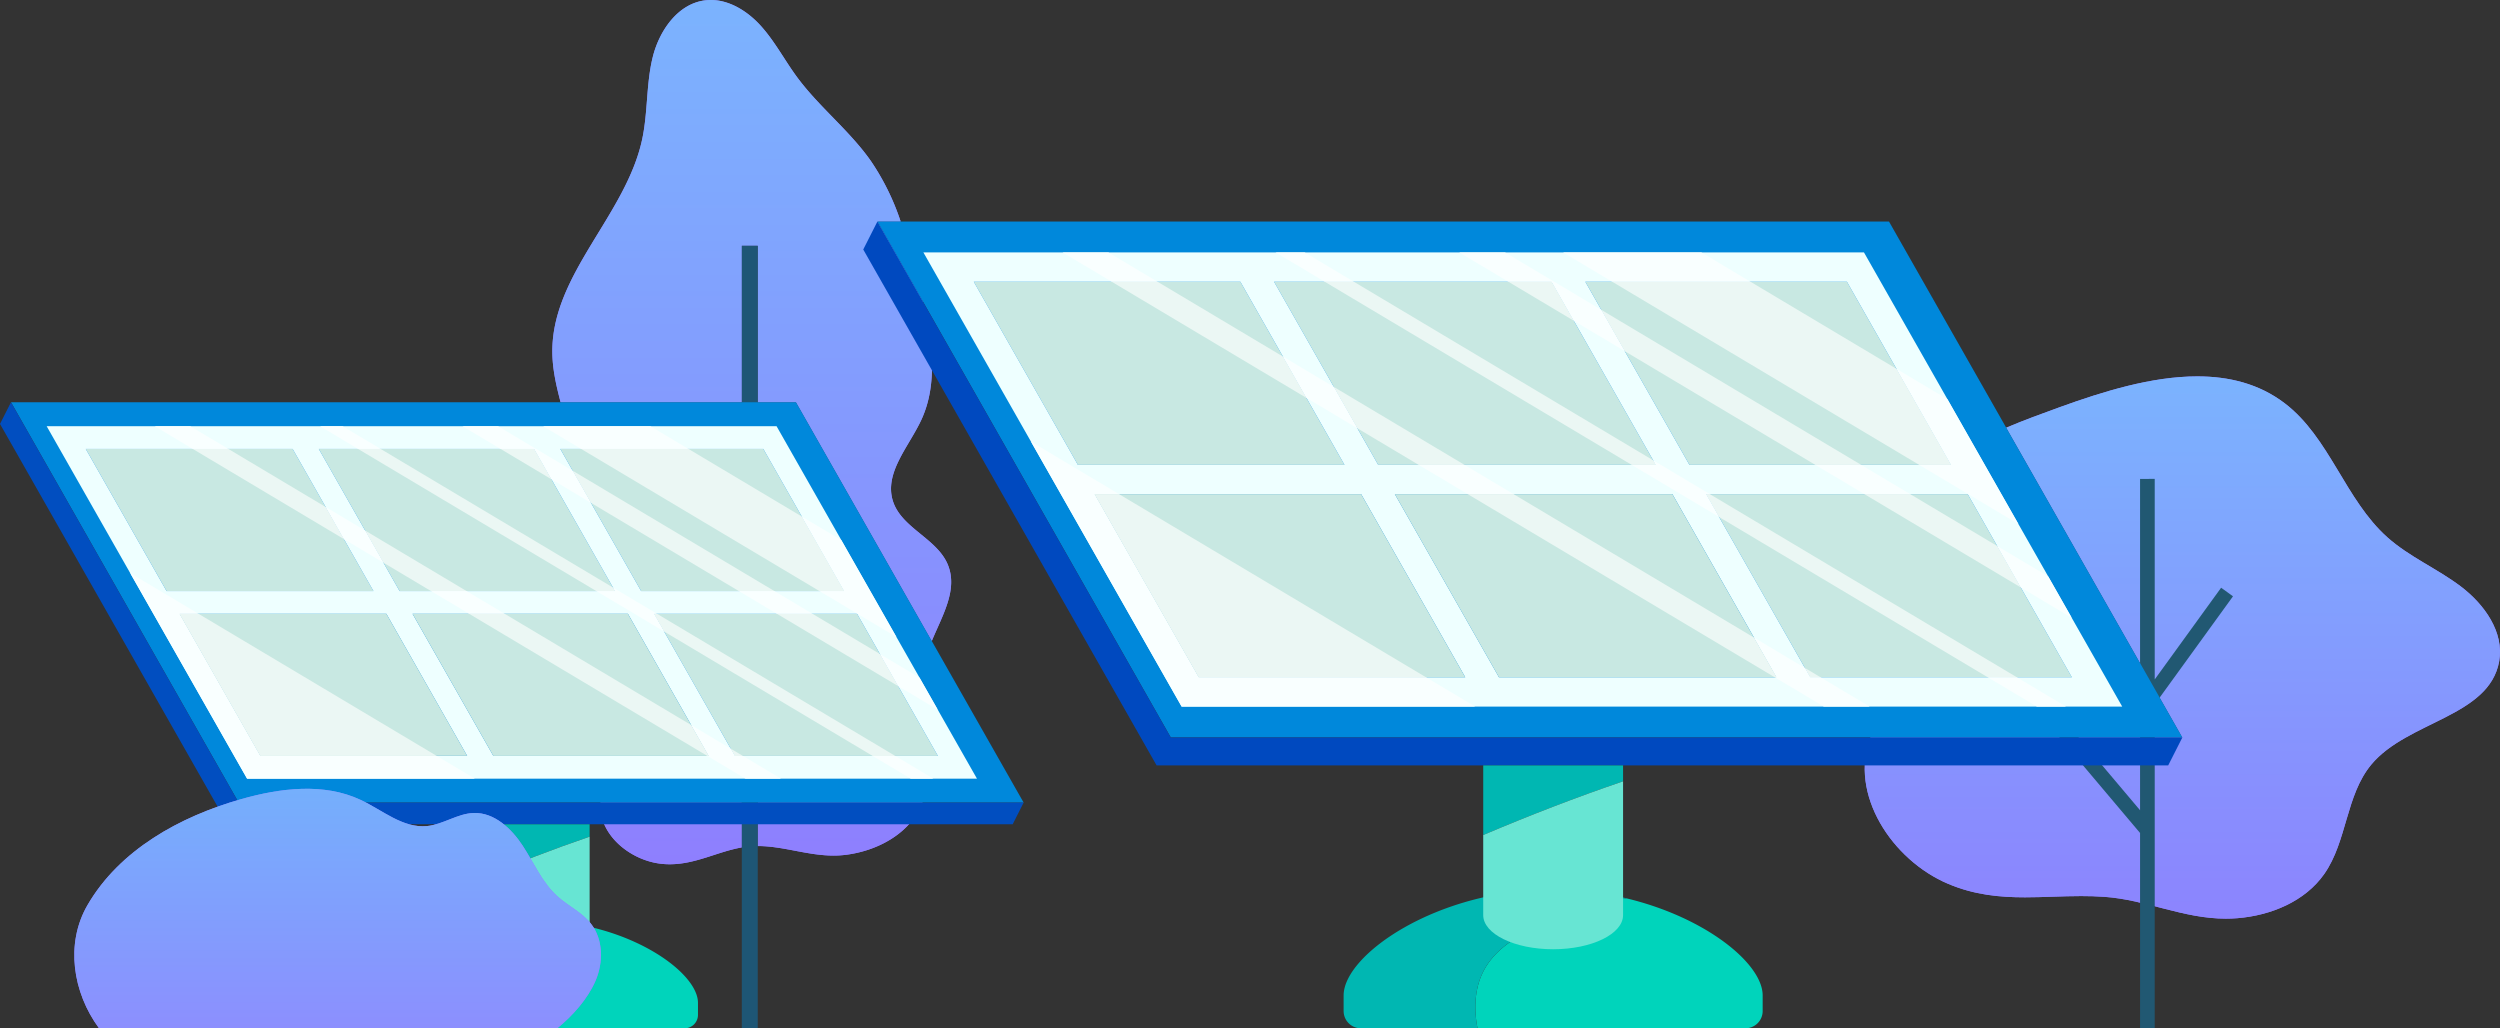 <svg xmlns="http://www.w3.org/2000/svg" xmlns:xlink="http://www.w3.org/1999/xlink" width="1174.955" height="483.275" viewBox="0 0 1174.955 483.275"><rect x="0" y="0" width="1174.955" height="483.275" fill="#333333" stroke="none"/><defs><linearGradient id="a" x1="6.017" y1="2.072" x2="6.016" y2="2.072" gradientUnits="objectBoundingBox"><stop offset="0" stop-color="#7bb3fe"/><stop offset="1" stop-color="#9178ff"/></linearGradient><linearGradient id="b" x1="0.5" x2="0.5" y2="1" gradientUnits="objectBoundingBox"><stop offset="0" stop-color="#7bb3fe"/><stop offset="1" stop-color="#8e7ffe"/></linearGradient><linearGradient id="c" x1="1.712" y1="2.608" x2="1.711" y2="2.608" xlink:href="#a"/><linearGradient id="d" x1="0.5" x2="0.5" y2="1" gradientUnits="objectBoundingBox"><stop offset="0" stop-color="#7bb3fe"/><stop offset="1" stop-color="#8c84fe"/></linearGradient><linearGradient id="e" x1="5.465" y1="4.184" x2="5.464" y2="4.184" gradientUnits="objectBoundingBox"><stop offset="0" stop-color="#7c8a9e"/><stop offset="1" stop-color="#9178ff"/></linearGradient><linearGradient id="f" x1="0.5" x2="0.5" y2="1" gradientUnits="objectBoundingBox"><stop offset="0" stop-color="#74b0fc"/><stop offset="1" stop-color="#8c8ffe"/></linearGradient></defs><g transform="translate(259.587)"><path d="M995.651-435.452c12.147,0,22.4-5.912,33.832-7.911v-21.067H963.049c-1.044,14.663,13.419,26.856,28.068,28.7a36.4,36.4,0,0,0,4.535.281m76.97-4.085a45.368,45.368,0,0,0,5.789-.359c14.107-1.808,28.305-9.065,34.748-21.743q.7-1.382,1.267-2.791h-77.444v20.411c5.967,0,11.8,1.123,17.683,2.241s11.821,2.24,17.957,2.24m46.141-100.822c5.055-12.2,12.4-24.217,7.528-35.936-5.125-12.329-21.823-17.184-25.807-29.928-4.131-13.211,7.5-25.476,13.341-38.023,8.036-17.26,5.048-37.111.617-55.928l-21.235-37.344h10.935a114.465,114.465,0,0,0-13.952-28.389c-10.089-14.407-24.384-25.421-34.811-39.587-5.855-7.955-10.459-16.859-17.112-24.159-6.065-6.653-14.481-11.983-23.349-11.983a21.839,21.839,0,0,0-2.6.155c-12.823,1.539-21.611,14.184-24.707,26.723S985.374-789,982.7-776.363c-7.571,35.781-42.391,63.415-42.265,99.988.028,8.064,1.815,15.944,3.892,23.788h85.156v-73.569h7.5v73.569h17.967l63.814,112.228" transform="translate(-940.435 841.635)" fill="url(#a)"/><path d="M995.651-435.452c12.147,0,22.4-5.912,33.832-7.911v-21.067H963.049c-1.044,14.663,13.419,26.856,28.068,28.7a36.4,36.4,0,0,0,4.535.281m76.97-4.085a45.368,45.368,0,0,0,5.789-.359c14.107-1.808,28.305-9.065,34.748-21.743q.7-1.382,1.267-2.791h-77.444v20.411c5.967,0,11.8,1.123,17.683,2.241s11.821,2.24,17.957,2.24m46.141-100.822c5.055-12.2,12.4-24.217,7.528-35.936-5.125-12.329-21.823-17.184-25.807-29.928-4.131-13.211,7.5-25.476,13.341-38.023,8.036-17.26,5.048-37.111.617-55.928l-21.235-37.344h10.935a114.465,114.465,0,0,0-13.952-28.389c-10.089-14.407-24.384-25.421-34.811-39.587-5.855-7.955-10.459-16.859-17.112-24.159-6.065-6.653-14.481-11.983-23.349-11.983a21.839,21.839,0,0,0-2.6.155c-12.823,1.539-21.611,14.184-24.707,26.723S985.374-789,982.7-776.363c-7.571,35.781-42.391,63.415-42.265,99.988.028,8.064,1.815,15.944,3.892,23.788h85.156v-73.569h7.5v73.569h17.967l63.814,112.228" transform="translate(-940.435 841.635)" fill="url(#b)"/></g><path d="M983.655-639.9l6.26-4.129,33,50.113V-726.157h7.5v231.519l42.305-43.587,5.383,5.229-47.688,49.132v125.5h-7.5V-580.276L983.655-639.9" transform="translate(-674.282 841.635)" fill="#1e5675"/><g transform="translate(876.38 176.897)"><path d="M382.285-409.887c1.792,0,3.6-.071,5.449-.221,15.7-1.289,31.727-7.873,40.771-20.779,10.772-15.371,10.108-36.965,22.1-51.408,16.984-20.453,55.445-22.388,60.108-48.561,2.432-13.655-6.965-26.785-18.025-35.153s-24.188-13.876-34.536-23.108c-19.852-17.708-27.1-46.9-48.268-63.013-12.04-9.168-26.179-12.608-41.06-12.608-21.336,0-44.2,7.068-64.6,14.453-8.415,3.047-16.913,6.141-25.187,9.661l82.777,145.576H215.228c-10.252,26.517,10.079,57.663,36.588,68.837,12.333,5.2,24.151,6.295,36.039,6.295,4.343,0,8.693-.145,13.084-.292s8.816-.292,13.309-.292c3.575,0,7.191.092,10.864.351,19.813,1.392,37,10.263,57.173,10.263" transform="translate(-212.522 664.738)" fill="url(#c)"/><path d="M382.285-409.887c1.792,0,3.6-.071,5.449-.221,15.7-1.289,31.727-7.873,40.771-20.779,10.772-15.371,10.108-36.965,22.1-51.408,16.984-20.453,55.445-22.388,60.108-48.561,2.432-13.655-6.965-26.785-18.025-35.153s-24.188-13.876-34.536-23.108c-19.852-17.708-27.1-46.9-48.268-63.013-12.04-9.168-26.179-12.608-41.06-12.608-21.336,0-44.2,7.068-64.6,14.453-8.415,3.047-16.913,6.141-25.187,9.661l82.777,145.576H215.228c-10.252,26.517,10.079,57.663,36.588,68.837,12.333,5.2,24.151,6.295,36.039,6.295,4.343,0,8.693-.145,13.084-.292s8.816-.292,13.309-.292c3.575,0,7.191.092,10.864.351,19.813,1.392,37,10.263,57.173,10.263" transform="translate(-212.522 664.738)" fill="url(#d)"/></g><path d="M338.014-497.784l5.267-4.44,34.929,41.393v-155.73H385.1v94.248l31.207-43.1,5.576,4.037-36.783,50.8V-358.36H378.21v-91.788l-40.2-47.636" transform="translate(627.581 841.635)" fill="#215872"/><path d="M563.329-386.094c5.621-10.1,16.321-16.233,26.9-20.893a193.148,193.148,0,0,1,39.892-12.437c37.333,8.993,63.956,30.705,63.956,45.612v7.34a8.112,8.112,0,0,1-8.112,8.112H560.076c-1.883-9.377-1.372-19.42,3.253-27.733" transform="translate(134.344 841.635)" fill="#00d4bb"/><path d="M721.481-423.608A147.382,147.382,0,0,1,756-419.424a193.15,193.15,0,0,0-39.892,12.437c-10.583,4.66-21.283,10.789-26.9,20.893-4.625,8.313-5.136,18.356-3.253,27.733H631.12a8.112,8.112,0,0,1-8.112-8.112v-7.34c0-19.2,44.086-49.8,98.473-49.8" transform="translate(8.47 841.635)" fill="#00b7b2"/><path d="M361.81-737.518H837.242l137.874,242.47H499.684L361.81-737.518" transform="translate(50.551 841.635)" fill="#0088db"/><path d="M368.46-737.518l137.874,242.47H981.767l-6.652,13.14H499.684L361.81-724.378l6.651-13.14" transform="translate(43.9 841.635)" fill="#0049bf"/><path d="M519.46-623.169,494.991-666.2l-24.467-43.033H593.472l48.936,86.065H519.46" transform="translate(274.545 841.635)" fill="#c8e8e2"/><path d="M536.7-609.392l48.939,86.064H462.691l-24.469-43.033-24.469-43.031H536.7" transform="translate(388.086 841.635)" fill="#c8e8e2"/><path d="M739.758-709.234l48.935,86.065H658.254L633.788-666.2l-24.469-43.033h130.44" transform="translate(-10.535 841.635)" fill="#c8e8e2"/><path d="M880.889-709.234l48.934,86.065H804.537L755.6-709.234H880.889" transform="translate(-297.949 841.635)" fill="#c8e8e2"/><path d="M620.277-566.361l-24.471-43.031H470.522l48.935,86.064H644.745l-24.468-43.033m-32.3-56.808-48.935-86.065H413.752l48.935,86.065H587.973M579.352-666.2l24.467,43.032H734.257l-48.935-86.065H554.883L579.352-666.2m121.816-43.033L725.634-666.2,750.1-623.169H873.051l-48.936-86.065H701.168M806.875-523.328H929.823l-48.939-86.064H757.937l24.469,43.031,24.469,43.033m-146.285,0H791.029l-48.937-86.064H611.652l48.938,86.064M390.074-723.01H832.127l60.112,105.72L953.5-509.551H511.445l-64.6-113.618L390.074-723.01" transform="translate(43.901 841.635)" fill="#eff"/><path d="M698.83-609.392H824.115l24.471,43.031,24.468,43.033H747.765L698.83-609.392" transform="translate(-184.407 841.635)" fill="#c8e8e2"/><path d="M682.986-609.392l48.937,86.064H601.485l-48.939-86.064h130.44" transform="translate(103.006 841.635)" fill="#c8e8e2"/><path d="M451.336-595.328l-12.488-21.963,12.488,21.963h0" transform="translate(497.292 841.635)" fill="#a1d3f2"/><path d="M614.786-623.169h14.992L604.116-668.3l-68.61-40.932H470.524l144.262,86.065" transform="translate(287.174 841.635)" fill="#ebf7f4"/><path d="M652.87-595.328l-12.488-21.963L619.512-654,595.532-668.3l25.663,45.133H606.2l46.668,27.841M461.94-709.234h64.981L503.829-723.01H438.848l23.092,13.776" transform="translate(295.758 841.635)" fill="#f9ffff"/><path d="M765-509.551h0L700.4-623.169l-6.208-10.919h0l6.208,10.92,27.151,47.748L765-509.551" transform="translate(-209.657 841.635)" fill="#a1d3f2"/><path d="M765-509.551H902.942L879.85-523.328H773.014L724.08-609.392h11.508l-41.4-24.7,6.208,10.92L765-509.551" transform="translate(-209.657 841.635)" fill="#f9ffff"/><path d="M766.218-523.328H873.054L728.792-609.392H717.284l48.935,86.064" transform="translate(-202.861 841.635)" fill="#ebf7f4"/><path d="M613.358-623.169h21.531l-122.1-72.841,11.052,19.439h0l89.513,53.4" transform="translate(239.796 841.635)" fill="#ebf7f4"/><path d="M511.231-565.568l-11.055-19.44L459.3-609.392H437.771l73.46,43.824" transform="translate(438.475 841.635)" fill="#ebf7f4"/><path d="M678.585-690.876l-10.439-18.359H647.814l30.769,18.357h0" transform="translate(61.077 841.635)" fill="#ebf7f4"/><path d="M701.678-551.261l-7.328-12.887-3.727-6.555-23.979-14.305,11.053,19.44,23.98,14.307m-97.44-58.13H625.77l-23.093-13.777H581.147l23.092,13.777m-112.606-67.18L480.58-696.01h0l-45.259-27H413.791l23.093,13.776h20.332l10.439,18.359,23.979,14.3" transform="translate(272.007 841.635)" fill="#f9ffff"/><path d="M571.965-523.328h13.673L441.376-609.392H439.6l6.109,10.743h0l126.253,75.32" transform="translate(362.235 841.635)" fill="#ebf7f4"/><path d="M753.581-623.169h11.313l-1.211-2.131L622.992-709.234H609.319l144.262,86.065" transform="translate(13.264 841.635)" fill="#ebf7f4"/><path d="M774.313-509.551h13.675l-23.093-13.777H751.221l23.092,13.777m-149.345-89.1-6.109-10.743h1.773L593.968-625.3l1.211,2.131H583.865l41.1,24.521M439.6-709.234h13.673L430.184-723.01H416.51L439.6-709.234" transform="translate(182.98 841.635)" fill="#f9ffff"/><path d="M534.347-523.328h4.839l-7.324-4.369,2.485,4.369" transform="translate(316.43 841.635)" fill="#ebf7f4"/><path d="M541.635-509.551h21.531l-23.093-13.777h-4.839l-2.485-4.369h0L508.768-542l10.619,18.676h-.845l23.093,13.777" transform="translate(315.543 841.635)" fill="#f9ffff"/><path d="M739.036-623.169h21.532l-61.352-36.6,11.053,19.439,28.767,17.163" transform="translate(-72.306 841.635)" fill="#ebf7f4"/><path d="M865.01-654.637l-11.053-19.44-58.93-35.157H773.494l91.516,54.6" transform="translate(-251.027 841.635)" fill="#ebf7f4"/><path d="M866.571-609.392H888.1L865.01-623.169H843.478l23.093,13.777m-51.86-30.94L803.658-659.77h0l-23.98-14.307,11.053,19.44,23.979,14.305m-115.494-68.9h21.532L697.654-723.01H676.124l23.092,13.776" transform="translate(-176.749 841.635)" fill="#f9ffff"/><path d="M696.809-523.328h.845L687.036-542,574.077-609.392H552.547l144.262,86.064" transform="translate(137.276 841.635)" fill="#ebf7f4"/><path d="M624.664-481.908h65.725v7.485c-22.217,7.58-44.12,16.057-65.725,25.239v-32.724" transform="translate(72.424 841.635)" fill="#00b7b2"/><path d="M690.389-474.423v62.873c0,8.86-14.712,16.045-32.863,16.045s-32.863-7.185-32.863-16.045v-37.635c21.605-9.181,43.508-17.659,65.725-25.239" transform="translate(72.424 841.635)" fill="#67e5d3"/><path d="M1062.765-379.882c4.364-7.841,12.665-12.6,20.879-16.213a149.967,149.967,0,0,1,30.955-9.652c28.972,6.98,49.631,23.828,49.631,35.395v5.7a6.3,6.3,0,0,1-6.295,6.3h-97.693c-1.461-7.277-1.064-15.069,2.524-21.521" transform="translate(-836.199 841.635)" fill="#00d4bb"/><path d="M1185.493-408.992a114.382,114.382,0,0,1,26.785,3.245,149.968,149.968,0,0,0-30.955,9.652c-8.213,3.617-16.515,8.372-20.879,16.213-3.588,6.452-3.985,14.244-2.524,21.521h-42.548a6.3,6.3,0,0,1-6.3-6.3v-5.7c0-14.9,34.212-38.64,76.416-38.64" transform="translate(-933.879 841.635)" fill="#00b7b2"/><path d="M906.386-652.588h368.941l106.99,188.158H1013.382l-107-188.158" transform="translate(-901.226 841.635)" fill="#0088db"/><path d="M911.546-652.586l107,188.157h368.935l-5.163,10.2H1013.38L906.386-642.39l5.16-10.2" transform="translate(-906.386 841.635)" fill="#014ec0"/><path d="M1028.723-563.853l-18.987-33.392L990.75-630.638h95.408l37.973,66.785h-95.408" transform="translate(-727.404 841.635)" fill="#c8e8e2"/><path d="M1042.1-553.161l37.977,66.787H984.669l-18.988-33.393-18.988-33.393H1042.1" transform="translate(-639.294 841.635)" fill="#c8e8e2"/><path d="M1199.673-630.638l37.973,66.785h-101.22l-18.987-33.392-18.987-33.393h101.22" transform="translate(-948.623 841.635)" fill="#c8e8e2"/><path d="M1309.2-630.638l37.974,66.785h-97.222l-37.979-66.785H1309.2" transform="translate(-1171.662 841.635)" fill="#c8e8e2"/><path d="M1106.96-519.768l-18.988-33.393H990.75l37.973,66.787h97.224l-18.987-33.393m-25.067-44.085-37.975-66.785H946.692l37.979,66.785h97.222m-6.691-33.392,18.987,33.392h101.22l-37.973-66.785h-101.22l18.987,33.393m94.529-33.393,18.987,33.393,18.987,33.392h95.408l-37.973-66.785h-95.408m82.029,144.264h95.408l-37.977-66.787h-95.406l18.988,33.393,18.988,33.393m-113.517,0h101.22l-37.974-66.787H1100.268l37.976,66.787M928.319-641.329h343.038L1318-559.291l47.54,83.605H1022.507l-50.132-88.168-44.056-77.476" transform="translate(-906.386 841.635)" fill="#eff"/><path d="M1167.916-553.161h97.222l18.988,33.393,18.987,33.393h-97.224l-37.973-66.787" transform="translate(-1083.552 841.635)" fill="#c8e8e2"/><path d="M1155.62-553.161l37.975,66.787h-101.22L1054.4-553.161H1155.62" transform="translate(-860.516 841.635)" fill="#c8e8e2"/><path d="M1102.7-563.853h11.633l-19.913-35.023h0l-53.243-31.763H990.75L1102.7-563.853" transform="translate(-717.602 841.635)" fill="#ebf7f4"/><path d="M1132.249-542.247l-9.691-17.044-16.2-28.484-18.608-11.1,19.913,35.023h-11.633l36.214,21.607M984.088-630.638h50.424l-17.919-10.691H966.168l17.92,10.691" transform="translate(-710.941 841.635)" fill="#f9ffff"/><path d="M1326.3-563.853h0l-4.817-8.472h0l4.817,8.472" transform="translate(-1260.315 841.635)" fill="#a1d3f2"/><path d="M1219.264-475.685H1326.3l-17.92-10.689H1225.48l-37.973-66.786h8.931l-32.123-19.164,4.817,8.472L1190.2-526.8l29.063,51.115" transform="translate(-1103.143 841.635)" fill="#f9ffff"/><path d="M1220.208-486.375h82.905l-111.948-66.787h-8.931l37.973,66.787" transform="translate(-1097.871 841.635)" fill="#ebf7f4"/><path d="M1101.591-563.853H1118.3l-94.748-56.524,8.577,15.084h0l69.463,41.439" transform="translate(-754.37 841.635)" fill="#ebf7f4"/><path d="M1022.336-519.155l-8.577-15.084L982.04-553.161H965.332l57.005,34.008" transform="translate(-600.193 841.635)" fill="#ebf7f4"/><path d="M1152.2-616.393l-8.1-14.245h-15.777l23.876,14.245h0" transform="translate(-893.054 841.635)" fill="#ebf7f4"/><path d="M1170.125-508.052l-8.576-15.084-18.609-11.1,8.576,15.084h0l18.608,11.1m-75.613-45.109h16.708l-17.92-10.692h-16.707l17.919,10.692m-87.383-52.132-8.576-15.083h0l-35.119-20.952H946.724l17.921,10.691h15.777l8.1,14.245,18.607,11.1" transform="translate(-729.373 841.635)" fill="#f9ffff"/><path d="M1069.467-486.375h10.611L968.13-553.161h-1.376l4.74,8.337h0l97.973,58.449" transform="translate(-659.354 841.635)" fill="#ebf7f4"/><path d="M1210.4-563.853h8.78l-.939-1.651h0l-109.177-65.133h-10.611L1210.4-563.853" transform="translate(-930.158 841.635)" fill="#ebf7f4"/><path d="M1226.489-475.685H1237.1l-17.92-10.689H1208.57l17.919,10.689M1110.6-544.824l-4.74-8.337h1.376L1086.542-565.5l.939,1.651h-8.78l31.9,19.029M966.754-630.638h10.611l-17.919-10.691H948.834l17.92,10.691" transform="translate(-798.458 841.635)" fill="#f9ffff"/><path d="M1040.276-486.375h3.755l-5.683-3.392h0l1.929,3.393" transform="translate(-694.901 841.635)" fill="#ebf7f4"/><path d="M1045.928-475.685h16.709l-17.921-10.689h-3.755l-1.929-3.393-18.607-11.1,8.239,14.493h-.656l17.92,10.689" transform="translate(-695.586 841.635)" fill="#f9ffff"/><path d="M1199.116-563.853h16.707l-47.608-28.4,8.577,15.084,22.324,13.317" transform="translate(-996.56 841.635)" fill="#ebf7f4"/><path d="M1296.868-588.272l-8.577-15.084-45.729-27.283h-16.708l71.015,42.367" transform="translate(-1135.246 841.635)" fill="#ebf7f4"/><path d="M1298.083-553.161h16.708l-17.92-10.692h-16.707l17.919,10.692m-40.243-24.009-8.576-15.084h0l-18.608-11.1,8.576,15.084h0l18.608,11.1h0m-89.624-53.468h16.708L1167-641.329h-16.708l17.921,10.691" transform="translate(-1077.608 841.635)" fill="#f9ffff"/><path d="M1166.347-486.375H1167l-8.241-14.495-87.654-52.292H1054.4l111.948,66.787" transform="translate(-833.925 841.635)" fill="#ebf7f4"/><path d="M1110.36-454.234h51v5.808c-17.241,5.884-34.239,12.46-51,19.585v-25.393" transform="translate(-884.247 841.635)" fill="#00b7b2"/><path d="M1161.364-448.426v48.789c0,6.877-11.417,12.452-25.5,12.452s-25.5-5.575-25.5-12.452v-29.2c16.765-7.125,33.763-13.7,51-19.585" transform="translate(-884.247 841.635)" fill="#67e5d3"/><g transform="translate(34.93 370.716)"><path d="M1116.669-358.36h215.349c7.233-5.889,14.352-13.856,18.015-22.433s3.617-19.22-2.1-26.592c-4.2-5.417-10.764-8.4-15.853-12.989-7.169-6.464-11.031-15.707-16.311-23.787s-13.365-15.679-23.012-15.379c-7.639.236-14.372,5.4-21.977,6.145-11.3,1.1-20.895-7.477-31.171-12.3-17.335-8.139-37.78-5.589-56.2-.345-28.844,8.211-57.188,23.884-72.212,49.841-10.453,18.072-6.933,41.031,5.467,57.839" transform="translate(-1105.039 470.919)" fill="url(#e)"/><path d="M1116.669-358.36h215.349c7.233-5.889,14.352-13.856,18.015-22.433s3.617-19.22-2.1-26.592c-4.2-5.417-10.764-8.4-15.853-12.989-7.169-6.464-11.031-15.707-16.311-23.787s-13.365-15.679-23.012-15.379c-7.639.236-14.372,5.4-21.977,6.145-11.3,1.1-20.895-7.477-31.171-12.3-17.335-8.139-37.78-5.589-56.2-.345-28.844,8.211-57.188,23.884-72.212,49.841-10.453,18.072-6.933,41.031,5.467,57.839Z" transform="translate(-1105.039 470.919)" fill="url(#f)"/></g></svg>